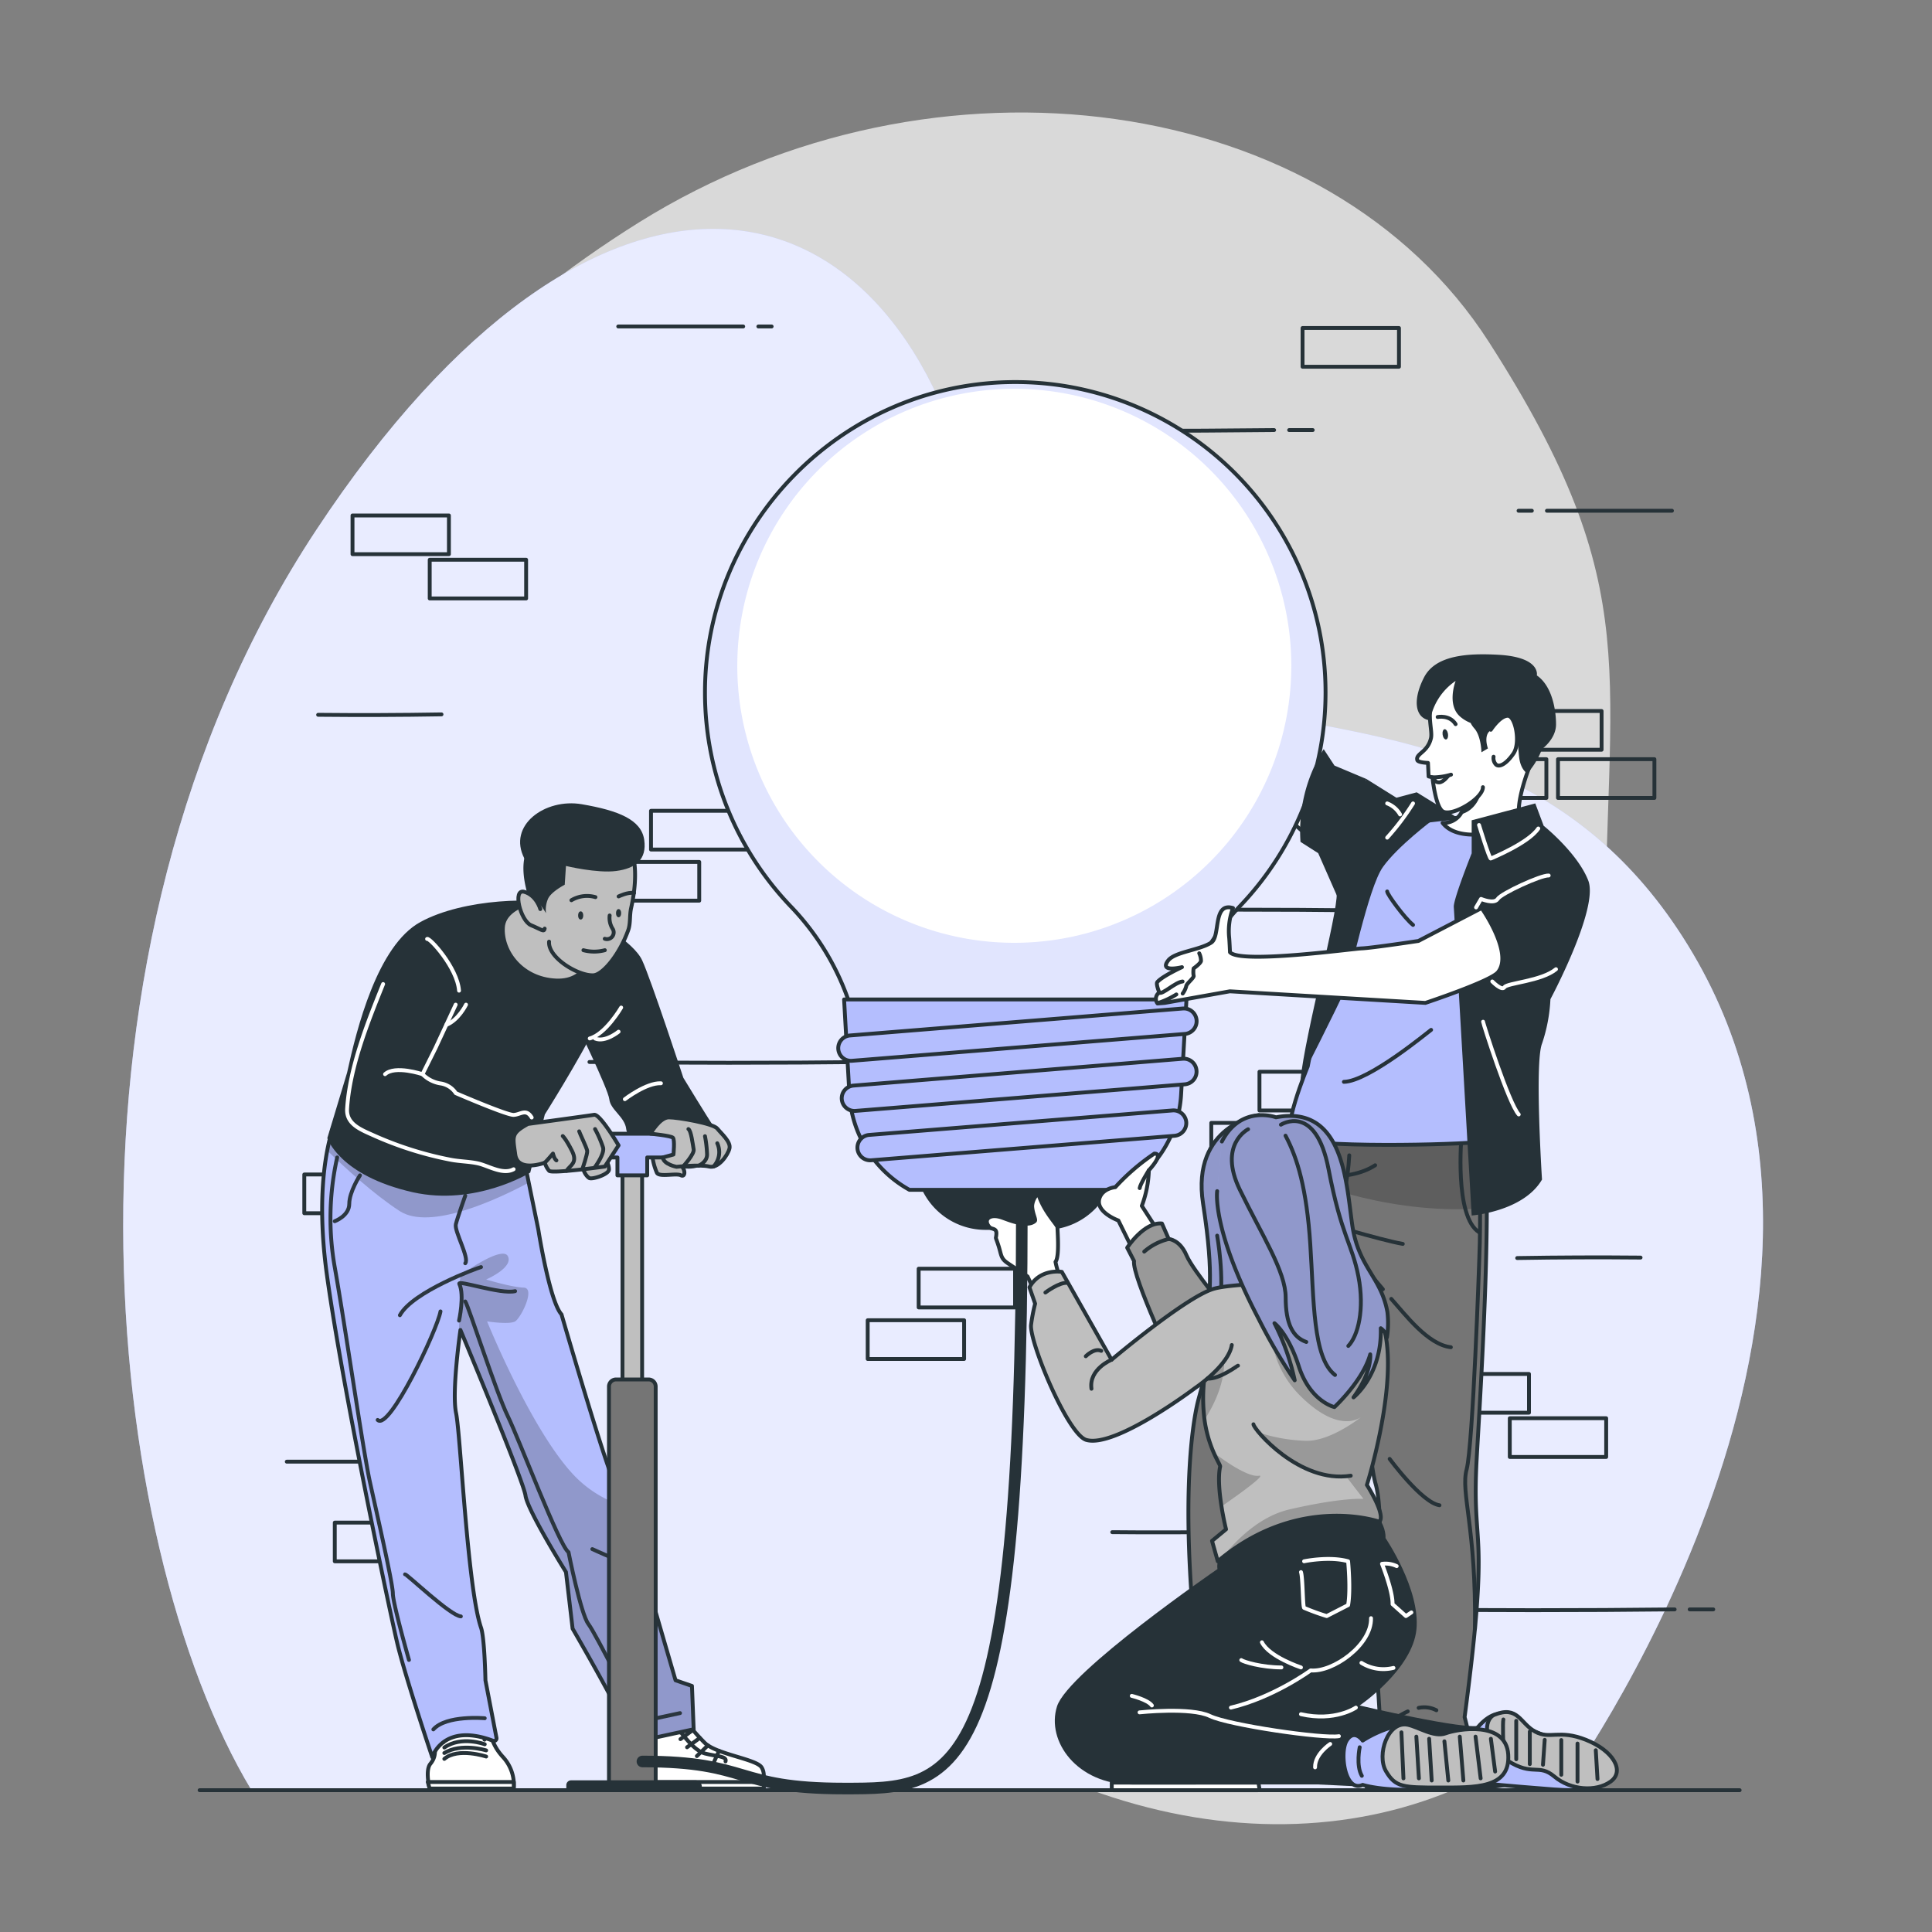 <svg xmlns="http://www.w3.org/2000/svg" xmlns:xlink="http://www.w3.org/1999/xlink" viewBox="0 0 500 500"><rect x="0" y="0" width="500" height="500" fill="#808080" stroke="none"/><defs><clipPath id="freepik--clip-path--inject-49"><path d="M343.05,179.18A80.29,80.29,0,0,0,260.82,98.9c-43.42,1-78.47,37-78.37,80.47a80,80,0,0,0,22.11,55.12,66.73,66.73,0,0,1,16.86,30.63l.53,2.26h81.61l.31-1.33a70.46,70.46,0,0,1,17.45-32A79.91,79.91,0,0,0,343.05,179.18Z" style="fill:#fff;stroke:#263238;stroke-miterlimit:10"></path></clipPath><clipPath id="freepik--clip-path-2--inject-49"><path d="M337.58,289.08,334,296.65a401.28,401.28,0,0,0-23.84,65.54c-.22.83-4.9,17.4-1.15,58.67l-2.14,7.24,2.34,12s-3.52,5.08-3.39,6.75c0,0,8.68,1.62,11.58,3.17,2.25,1.21,9,7.9,9,7.9,1.92-.4,2.08-8.16,2.08-8.16s4-68.88,5.17-71.86,8.2-15.76,19.19-45.05c0,0,.25,40.91,3.19,51.26,2.61,9.21-.48,35-.48,35l1.76,28.68s-6.18,6.42-1.17,8.15c0,0,3.35-6.45,12.9-7.91,4.85-.75,10.9,7.87,10.9,7.87,2.12-.68-.9-11.51-.9-11.51,6.76-51.05,1.77-41.81,3.12-66.77.87-16,5.41-84.54.08-90.1Z" style="fill:#757575;stroke:#263238;stroke-linecap:round;stroke-linejoin:round"></path></clipPath><clipPath id="freepik--clip-path-3--inject-49"><path d="M291.71,322.9s4.35-6.7,9-6.26l1.75,4s2.87.15,4.6,4.23,11.32,15.42,11.32,15.42l-13.89,14.41s-11.6-24.38-11-28.34Z" style="fill:#bfbfbf;stroke:#263238;stroke-linecap:round;stroke-linejoin:round"></path></clipPath><clipPath id="freepik--clip-path-4--inject-49"><path d="M325.79,288.59s-17.57,2.59-14.44,22.88,1.17,23.14,1.35,31.5,5.68,11.74,5.68,11.74l4.29-14.49s-2.14,2.75-1.43-7.93.89-24.38.89-24.38" style="fill:#B4BEFE;stroke:#263238;stroke-linecap:round;stroke-linejoin:round"></path></clipPath><clipPath id="freepik--clip-path-5--inject-49"><path d="M353.75,384.31s5,7.75,3.22,9.51c0,0-20.1-7.17-40.68,9.31-.38.3-.75.61-1.13.93l-1.49-5.28,3.63-3s-.66-2.62-1.18-5.92-.95-7.56-.35-10.32c.06-.29-.74-1.49-1.68-3.64h0a32.21,32.21,0,0,1-2.36-8.46,44.17,44.17,0,0,1,1.07-16.71,66.81,66.81,0,0,1,3-9.32c2.92-7.32,17.69-10.76,34.88-6.29a9.13,9.13,0,0,1,5.14,3.49C364.49,350.27,353.75,384.31,353.75,384.31Z" style="fill:#bfbfbf;stroke:#263238;stroke-linecap:round;stroke-linejoin:round"></path></clipPath><clipPath id="freepik--clip-path-6--inject-49"><path d="M316.22,295.42c4.95-9.61,14-6.26,14-6.26,17.62-3.35,18.16,17.17,19.76,28s7.43,13.31,9.08,22.39a24.12,24.12,0,0,1-.12,6.57,4,4,0,0,0-1.6-2.38c.34,11.74-6.61,17.56-7.05,17.9,4.92-6.76,4.32-11.14,4.32-11.14-1.9,6.88-9.26,13.65-9.26,13.65s-6.28-1.42-9.23-10.57c-2.61-8.14-6.08-11-6.29-11.13a59.77,59.77,0,0,1,5.24,14.77,138.74,138.74,0,0,1-9.31-15.85C313.51,318,315,308.27,315,308.27" style="fill:#B4BEFE;stroke:#263238;stroke-linecap:round;stroke-linejoin:round"></path></clipPath><clipPath id="freepik--clip-path-7--inject-49"><path d="M90.16,284.47C87.49,286,80.57,300.75,84.61,330S100.72,416.3,102.75,425s9.12,29.75,9.12,29.75,2.71-9.12,15.74-4.24a.67.67,0,0,0,.88-.76l-2.86-14.89s-.2-10.89-1.14-13.62c-3.53-10.28-5.29-50-6.46-55.55s1.13-21.49,1.13-21.49,16.31,39,16.84,42.86,10.47,19.78,10.47,19.78l1.72,14.65s13.23,22.68,15.56,29.45l15.77-3.41-.44-11.21-4.25-1.46-7.42-25.49a225.21,225.21,0,0,0-8.63-26c-3.51-8.87-13.46-43.2-13.46-43.2-3.09-3.36-6-21.94-6-21.94l-4.78-23.43Z" style="fill:#B4BEFE;stroke:#263238;stroke-linecap:round;stroke-linejoin:round"></path></clipPath></defs><g id="freepik--background-simple--inject-49"><path d="M67.93,167.09s-27.88,72,11.3,144.5S199.11,422.39,263.7,455.14s131.66,16.8,163.53-36.84-11.84-91.93-11.9-168.42,11.45-96.74-30-161.36-143.06-78.93-219.9-31S67.93,167.09,67.93,167.09Z" style="fill:#fff;opacity:0.7"></path><path d="M404.16,463.3s89.4-122.39,34-216.46S272.75,217.33,251.8,129.54s-97.42-102.19-169.94,7.6S26.69,399.59,65.09,463.3Z" style="fill:#B4BEFE"></path><path d="M404.16,463.3s89.4-122.39,34-216.46S272.75,217.33,251.8,129.54s-97.42-102.19-169.94,7.6S26.69,399.59,65.09,463.3Z" style="fill:#fff;opacity:0.7"></path></g><g id="freepik--Floor--inject-49"><line x1="51.66" y1="463.3" x2="450.22" y2="463.3" style="fill:none;stroke:#263238;stroke-linecap:round;stroke-linejoin:round"></line></g><g id="freepik--Bricks--inject-49"><rect x="91.23" y="133.39" width="24.95" height="10.02" transform="translate(207.41 276.81) rotate(180)" style="fill:none;stroke:#263238;stroke-linecap:round;stroke-linejoin:round"></rect><rect x="111.21" y="144.86" width="24.95" height="10.02" transform="translate(247.37 299.74) rotate(180)" style="fill:none;stroke:#263238;stroke-linecap:round;stroke-linejoin:round"></rect><rect x="168.49" y="209.83" width="24.95" height="10.02" transform="translate(361.92 429.69) rotate(180)" style="fill:none;stroke:#263238;stroke-linecap:round;stroke-linejoin:round"></rect><rect x="156.01" y="223.06" width="24.95" height="10.02" transform="translate(336.97 456.15) rotate(180)" style="fill:none;stroke:#263238;stroke-linecap:round;stroke-linejoin:round"></rect><rect x="78.76" y="303.96" width="24.95" height="10.02" transform="translate(182.46 617.94) rotate(180)" style="fill:none;stroke:#263238;stroke-linecap:round;stroke-linejoin:round"></rect><rect x="92.43" y="316.43" width="24.95" height="10.02" transform="translate(209.8 642.88) rotate(180)" style="fill:none;stroke:#263238;stroke-linecap:round;stroke-linejoin:round"></rect><rect x="237.75" y="328.34" width="24.95" height="10.02" transform="translate(500.45 666.7) rotate(180)" style="fill:none;stroke:#263238;stroke-linecap:round;stroke-linejoin:round"></rect><rect x="224.57" y="341.68" width="24.95" height="10.02" transform="translate(474.08 693.38) rotate(180)" style="fill:none;stroke:#263238;stroke-linecap:round;stroke-linejoin:round"></rect><rect x="86.64" y="394.04" width="24.95" height="10.02" transform="translate(198.23 798.11) rotate(180)" style="fill:none;stroke:#263238;stroke-linecap:round;stroke-linejoin:round"></rect><rect x="106.71" y="303.96" width="24.95" height="10.02" transform="translate(238.37 617.94) rotate(180)" style="fill:none;stroke:#263238;stroke-linecap:round;stroke-linejoin:round"></rect><path d="M225.31,274.84c-24.26.27-49.26.27-72.76,0" style="fill:none;stroke:#263238;stroke-linecap:round;stroke-linejoin:round"></path><path d="M235.3,274.84h-6.1" style="fill:none;stroke:#263238;stroke-linecap:round;stroke-linejoin:round"></path><path d="M433.4,416.51c-24.26.27-49.26.27-72.76,0" style="fill:none;stroke:#263238;stroke-linecap:round;stroke-linejoin:round"></path><path d="M443.39,416.51h-6.1" style="fill:none;stroke:#263238;stroke-linecap:round;stroke-linejoin:round"></path><path d="M329.74,111.3c-24.26.27-49.26.27-72.76,0" style="fill:none;stroke:#263238;stroke-linecap:round;stroke-linejoin:round"></path><path d="M339.73,111.3h-6.1" style="fill:none;stroke:#263238;stroke-linecap:round;stroke-linejoin:round"></path><path d="M114.26,184.88q-16,.27-31.93.11" style="fill:none;stroke:#263238;stroke-linecap:round;stroke-linejoin:round"></path><path d="M319.77,396.41q-16,.27-31.92.11" style="fill:none;stroke:#263238;stroke-linecap:round;stroke-linejoin:round"></path><path d="M110.47,378.28h3.44" style="fill:none;stroke:#263238;stroke-linecap:round;stroke-linejoin:round"></path><path d="M74.22,378.28h32.34" style="fill:none;stroke:#263238;stroke-linecap:round;stroke-linejoin:round"></path><path d="M196.26,84.49h3.44" style="fill:none;stroke:#263238;stroke-linecap:round;stroke-linejoin:round"></path><path d="M160,84.49h32.34" style="fill:none;stroke:#263238;stroke-linecap:round;stroke-linejoin:round"></path><rect x="390.73" y="367.04" width="24.95" height="10.02" style="fill:none;stroke:#263238;stroke-linecap:round;stroke-linejoin:round"></rect><rect x="370.75" y="355.58" width="24.95" height="10.02" style="fill:none;stroke:#263238;stroke-linecap:round;stroke-linejoin:round"></rect><rect x="313.48" y="290.6" width="24.95" height="10.02" style="fill:none;stroke:#263238;stroke-linecap:round;stroke-linejoin:round"></rect><rect x="325.95" y="277.37" width="24.95" height="10.02" style="fill:none;stroke:#263238;stroke-linecap:round;stroke-linejoin:round"></rect><rect x="403.21" y="196.48" width="24.95" height="10.02" style="fill:none;stroke:#263238;stroke-linecap:round;stroke-linejoin:round"></rect><rect x="389.54" y="184.01" width="24.95" height="10.02" style="fill:none;stroke:#263238;stroke-linecap:round;stroke-linejoin:round"></rect><rect x="244.22" y="172.1" width="24.95" height="10.02" style="fill:none;stroke:#263238;stroke-linecap:round;stroke-linejoin:round"></rect><rect x="257.4" y="158.76" width="24.95" height="10.02" style="fill:none;stroke:#263238;stroke-linecap:round;stroke-linejoin:round"></rect><rect x="337.1" y="84.89" width="24.95" height="10.02" style="fill:none;stroke:#263238;stroke-linecap:round;stroke-linejoin:round"></rect><rect x="375.25" y="196.48" width="24.95" height="10.02" style="fill:none;stroke:#263238;stroke-linecap:round;stroke-linejoin:round"></rect><path d="M281.61,235.62c24.25-.27,49.25-.27,72.76,0" style="fill:none;stroke:#263238;stroke-linecap:round;stroke-linejoin:round"></path><path d="M271.62,235.62h6.09" style="fill:none;stroke:#263238;stroke-linecap:round;stroke-linejoin:round"></path><path d="M392.65,325.58q16-.27,31.93-.12" style="fill:none;stroke:#263238;stroke-linecap:round;stroke-linejoin:round"></path><path d="M396.44,132.18H393" style="fill:none;stroke:#263238;stroke-linecap:round;stroke-linejoin:round"></path><path d="M432.7,132.18H400.35" style="fill:none;stroke:#263238;stroke-linecap:round;stroke-linejoin:round"></path></g><g id="freepik--character-3--inject-49"><path d="M353.72,206,337,193.3S316.76,155,315.61,153.6l-6.06,7.83s11.42,33.35,13.11,38,8.64,9.9,12,13.47,16.69,12.95,16.69,12.95Z" style="fill:#fff;stroke:#263238;stroke-linecap:round;stroke-linejoin:round"></path><path d="M270.46,318.29H255.05a18.17,18.17,0,0,1-18.14-17.14l-.84-14.8h53.36l-.84,14.8A18.16,18.16,0,0,1,270.46,318.29Z" style="fill:#263238"></path><path d="M343.05,179.18A80.29,80.29,0,0,0,260.82,98.9c-43.42,1-78.47,37-78.37,80.47a80,80,0,0,0,22.11,55.12,66.73,66.73,0,0,1,16.86,30.63l.53,2.26h81.61l.31-1.33a70.46,70.46,0,0,1,17.45-32A79.91,79.91,0,0,0,343.05,179.18Z" style="fill:#fff"></path><g style="clip-path:url(#freepik--clip-path--inject-49)"><path d="M260.82,98.9c-43.42,1-78.47,37-78.37,80.47a80,80,0,0,0,22.11,55.12,66.73,66.73,0,0,1,16.86,30.63l.53,2.26h81.61l.31-1.33a70.39,70.39,0,0,1,17.46-32A80.29,80.29,0,0,0,260.82,98.9ZM262.49,244a71.69,71.69,0,1,1,71.7-71.69A71.69,71.69,0,0,1,262.49,244Z" style="fill:#B4BEFE;opacity:0.4"></path></g><path d="M343.05,179.18A80.29,80.29,0,0,0,260.82,98.9c-43.42,1-78.47,37-78.37,80.47a80,80,0,0,0,22.11,55.12,66.73,66.73,0,0,1,16.86,30.63l.53,2.26h81.61l.31-1.33a70.46,70.46,0,0,1,17.45-32A79.91,79.91,0,0,0,343.05,179.18Z" style="fill:none;stroke:#263238;stroke-miterlimit:10"></path><path d="M235.35,307.92h54.81a30.15,30.15,0,0,0,15.51-24.69l1.39-24.57H218.45l1.38,24.57A30.18,30.18,0,0,0,235.35,307.92Z" style="fill:#B4BEFE;stroke:#263238;stroke-linecap:round;stroke-linejoin:round"></path><path d="M306.65,267.58l-86.15,6.95a3.29,3.29,0,0,1-3.55-3h0a3.3,3.3,0,0,1,3-3.55L306.12,261a3.29,3.29,0,0,1,3.55,3h0A3.3,3.3,0,0,1,306.65,267.58Z" style="fill:#B4BEFE;stroke:#263238;stroke-linecap:round;stroke-linejoin:round"></path><path d="M306.63,280.62,221.4,287.5a3.31,3.31,0,0,1-3.55-3h0a3.3,3.3,0,0,1,3-3.55L306.1,274a3.3,3.3,0,0,1,3.55,3h0A3.29,3.29,0,0,1,306.63,280.62Z" style="fill:#B4BEFE;stroke:#263238;stroke-linecap:round;stroke-linejoin:round"></path><path d="M304,293.94l-78.54,6.34a3.31,3.31,0,0,1-3.55-3h0a3.3,3.3,0,0,1,3-3.56l78.54-6.34a3.31,3.31,0,0,1,3.55,3h0A3.31,3.31,0,0,1,304,293.94Z" style="fill:#B4BEFE;stroke:#263238;stroke-linecap:round;stroke-linejoin:round"></path><path d="M325.19,447s1.82,11.12,0,16.31H288.41s-1.55-3.89,0-6.35,13.21-3.85,16.84-7.17a62.79,62.79,0,0,0,7.51-9Z" style="fill:#263238;stroke:#263238;stroke-miterlimit:10"></path><polygon points="287.72 461.34 325.68 461.34 326 463.3 287.72 463.3 287.72 461.34" style="fill:#fff;stroke:#263238;stroke-linecap:round;stroke-linejoin:round"></polygon><path d="M316.35,445.64s-3.46.83-3.85,1-3.75,5.31-7.12,6.22-6.74.73-6.22,2.37" style="fill:none;stroke:#fff;stroke-linecap:round;stroke-linejoin:round"></path><line x1="308.69" y1="445.64" x2="312.63" y2="448.54" style="fill:none;stroke:#fff;stroke-linecap:round;stroke-linejoin:round"></line><line x1="306.86" y1="448.18" x2="310.66" y2="450.97" style="fill:none;stroke:#fff;stroke-linecap:round;stroke-linejoin:round"></line><line x1="304.43" y1="450.41" x2="307.73" y2="453.6" style="fill:none;stroke:#fff;stroke-linecap:round;stroke-linejoin:round"></line><line x1="301.1" y1="452.04" x2="302.53" y2="455.19" style="fill:none;stroke:#fff;stroke-linecap:round;stroke-linejoin:round"></line><path d="M325.79,452a31,31,0,0,0-12.64,1.57c-6.61,2.32-8.89,4.34-8.72,4.95s.95,2.41.95,2.41h3.31s-1.2-2.11-1-2.41,11.53-4.71,18.06-3.93Z" style="fill:#fff"></path><path d="M378.92,463.3s1.42-5.41-.24-7.42c-3-3.6.36-6.62-2.63-7.87l-1.25,1.45c-.24-1.47.46-5.95-5.08-6.54-6.7-.7-6.83,4.17-7.19,5.78l.11-2.25c-2.86,0-1.38,2.85-5.71,7.52a12.3,12.3,0,0,0-3.12,9.33Z" style="fill:#263238;stroke:#263238;stroke-miterlimit:10"></path><polygon points="353.78 461.34 379.48 461.34 378.92 463.3 353.81 463.3 353.78 461.34" style="fill:#fff;stroke:#263238;stroke-linecap:round;stroke-linejoin:round"></polygon><path d="M362,453.74s8.44-2.79,12.51.7" style="fill:none;stroke:#fff;stroke-linecap:round;stroke-linejoin:round"></path><path d="M362,451.9s7.42-2.35,12.51.79" style="fill:none;stroke:#fff;stroke-linecap:round;stroke-linejoin:round"></path><path d="M362.47,450.08s7-2.63,12.07,1" style="fill:none;stroke:#fff;stroke-linecap:round;stroke-linejoin:round"></path><path d="M356.93,454l.84.82a.69.69,0,0,1,.09.87,10.32,10.32,0,0,0-1.72,5.68h-1.23a17.94,17.94,0,0,1,1.78-5.66l-.63-.64Z" style="fill:#fff"></path><path d="M331.81,394.71s-5.46,9.28-14.69,7.3" style="fill:none;stroke:#263238;stroke-linecap:round;stroke-linejoin:round"></path><path d="M337.58,289.08,334,296.65a401.28,401.28,0,0,0-23.84,65.54c-.22.83-4.9,17.4-1.15,58.67l-2.14,7.24,2.34,12s-3.52,5.08-3.39,6.75c0,0,8.68,1.62,11.58,3.17,2.25,1.21,9,7.9,9,7.9,1.92-.4,2.08-8.16,2.08-8.16s4-68.88,5.17-71.86,8.2-15.76,19.19-45.05c0,0,.25,40.91,3.19,51.26,2.61,9.21-.48,35-.48,35l1.76,28.68s-6.18,6.42-1.17,8.15c0,0,3.35-6.45,12.9-7.91,4.85-.75,10.9,7.87,10.9,7.87,2.12-.68-.9-11.51-.9-11.51,6.76-51.05,1.77-41.81,3.12-66.77.87-16,5.41-84.54.08-90.1Z" style="fill:#757575"></path><g style="clip-path:url(#freepik--clip-path-2--inject-49)"><path d="M384.82,312.67c-23.9,1.88-44.6-5.94-53.57-10,1.7-3.83,2.75-6,2.75-6l3.58-7.57,44.68-1.62C384.19,289.47,384.82,299.68,384.82,312.67Z" style="opacity:0.2"></path><path d="M352.67,333.33c-10.88,28.92-17.86,41.58-19,44.53-.66,1.71-2.26,25.1-3.5,44.74-1.44-17.86-2.91-36.71-3-40.41-.27-7.36,5.05-17.46,5.85-20.07s-1-5.43-1-5.43l9.57-12.06c-.32-4.1,4.74-22,4.74-22C349.3,325.52,352,331.58,352.67,333.33Z" style="opacity:0.2"></path></g><path d="M337.58,289.08,334,296.65a401.28,401.28,0,0,0-23.84,65.54c-.22.83-4.9,17.4-1.15,58.67l-2.14,7.24,2.34,12s-3.52,5.08-3.39,6.75c0,0,8.68,1.62,11.58,3.17,2.25,1.21,9,7.9,9,7.9,1.92-.4,2.08-8.16,2.08-8.16s4-68.88,5.17-71.86,8.2-15.76,19.19-45.05c0,0,.25,40.91,3.19,51.26,2.61,9.21-.48,35-.48,35l1.76,28.68s-6.18,6.42-1.17,8.15c0,0,3.35-6.45,12.9-7.91,4.85-.75,10.9,7.87,10.9,7.87,2.12-.68-.9-11.51-.9-11.51,6.76-51.05,1.77-41.81,3.12-66.77.87-16,5.41-84.54.08-90.1Z" style="fill:none;stroke:#263238;stroke-linecap:round;stroke-linejoin:round"></path><path d="M352.86,332.81s-5.46-10.54-10.12-13.48" style="fill:none;stroke:#263238;stroke-linecap:round;stroke-linejoin:round"></path><path d="M340.7,315.92s16.59,5,22.34,6" style="fill:none;stroke:#263238;stroke-linecap:round;stroke-linejoin:round"></path><path d="M349.19,299c-.72,13.82-5.59,16.17-.88,19.18,0,0-.13,6.46,2.21,10.56" style="fill:none;stroke:#263238;stroke-linecap:round;stroke-linejoin:round"></path><path d="M378.26,293.71s-2,21.23,4.57,25.22" style="fill:none;stroke:#263238;stroke-linecap:round;stroke-linejoin:round"></path><path d="M382.83,300.55s.49,14.13,0,25.52c0,0-1.63,48.13-3.26,54.18s2.51,15.16,2.15,41.3" style="fill:none;stroke:#263238;stroke-linecap:round;stroke-linejoin:round"></path><path d="M367.15,442a6.85,6.85,0,0,1,4.58.61" style="fill:none;stroke:#263238;stroke-linecap:round;stroke-linejoin:round"></path><path d="M357.33,447.73a25.27,25.27,0,0,1,7-4.82" style="fill:none;stroke:#263238;stroke-linecap:round;stroke-linejoin:round"></path><path d="M360.06,336.15c3.67,4.1,9.47,11.85,15.42,12.51" style="fill:none;stroke:#263238;stroke-linecap:round;stroke-linejoin:round"></path><path d="M354.42,329.45c1.12,1.43,2.29,2.82,3.47,4.2" style="fill:none;stroke:#263238;stroke-linecap:round;stroke-linejoin:round"></path><path d="M359.64,377.56s8.33,11.34,12.9,12" style="fill:none;stroke:#263238;stroke-linecap:round;stroke-linejoin:round"></path><path d="M349.84,330.76s-14.83,41.32-20,45.4c0,0-.59,30.38-.75,41s-2.61,24.72-2.61,24.72" style="fill:none;stroke:#263238;stroke-linecap:round;stroke-linejoin:round"></path><path d="M310.65,441.57s5.71,2,8.49,3.23a7.66,7.66,0,0,1,3.76,4" style="fill:none;stroke:#263238;stroke-linecap:round;stroke-linejoin:round"></path><path d="M325.1,361.26c8-5,18.47-11.24,22.7-20.05" style="fill:none;stroke:#263238;stroke-linecap:round;stroke-linejoin:round"></path><path d="M318.16,365.38c1.51-.83,3-1.7,4.46-2.59" style="fill:none;stroke:#263238;stroke-linecap:round;stroke-linejoin:round"></path><path d="M343.26,304.57c4.28-.06,9-.63,12.63-3" style="fill:none;stroke:#263238;stroke-linecap:round;stroke-linejoin:round"></path><path d="M336.45,304.17c1.23.17,2.46.28,3.7.34" style="fill:none;stroke:#263238;stroke-linecap:round;stroke-linejoin:round"></path><path d="M358.63,214.59s25.18-7.15,39.66.6c3.6,1.92,11.83,8.17,11.54,15.66s-24.12,42.36-23.83,47,0,16.64-1.76,17.46-40,1.93-49.44-.5c-3.77-1,3.64-18.81,3.64-18.81S345.66,237.35,358.63,214.59Z" style="fill:#B4BEFE;stroke:#263238;stroke-linecap:round;stroke-linejoin:round"></path><path d="M394.48,213.26s-15.92,6.37-21.14-.29a5.26,5.26,0,0,0,4.58-2.19,8,8,0,0,0,1.29-4.25c.08-1.18-2.26-16.32-1.29-17.68,14.67-20.5,17.91,9.6,17.91,9.6S390.64,211.37,394.48,213.26Z" style="fill:#fff;stroke:#263238;stroke-linecap:round;stroke-linejoin:round"></path><path d="M383.33,205.05s-1,4.73-5.41,5.73a8,8,0,0,0,1.29-4.25A24.18,24.18,0,0,0,383.33,205.05Z" style="fill:#263238"></path><path d="M397.33,207.92l-16.46,4.37v8.55s-4.78,11.95-4.63,13.89,4.63,79.84,4.63,79.84,13.37-1,18.2-9.3c0,0-1.94-30.2,0-35.17a42,42,0,0,0,2.18-11.51s12.59-23.53,9.79-30.71-11.54-14.17-11.54-14.17Z" style="fill:#263238"></path><path d="M382.77,213.51s2.71,8.86,3.05,8.68,9.75-4,12.29-7.78" style="fill:none;stroke:#fff;stroke-linecap:round;stroke-linejoin:round"></path><path d="M377.13,211.67c-.24-.34-10.48-6.62-10.48-6.62l-5.27,1.4-7.78-4.86s-7.88,24-7.65,29.55-8.17,36.28-9.4,48.41c0,0,10-19.72,11.43-23.16s6.07-26.6,9.91-32,12.82-12.11,12.82-12.11Z" style="fill:#263238"></path><path d="M396.4,196.41a14.44,14.44,0,0,0,.88-6.29c-1.08-15.17-4.66-18.7-10.57-17.71-22.07,3.68-15.53,14.88-16.37,18.6s-4,4-3.55,5.69c.17.67,2.77.74,2.77.74l.16,3.5,1,.24s.8,8,2.83,8.89c2.57,1.17,10.25-3.47,10.23-6.35" style="fill:#fff;stroke:#263238;stroke-linecap:round;stroke-linejoin:round"></path><path d="M372.06,185.56s3.1-.63,4.65,1.85" style="fill:none;stroke:#263238;stroke-linecap:round;stroke-linejoin:round"></path><path d="M373.35,190.15c.11.74.52,1.28.9,1.22s.6-.7.49-1.43-.52-1.28-.9-1.22S373.24,189.42,373.35,190.15Z" style="fill:#263238"></path><path d="M370.71,201.18a16.65,16.65,0,0,0,4.81-.7" style="fill:none;stroke:#263238;stroke-linecap:round;stroke-linejoin:round"></path><path d="M374.85,200.7s-1.28,1.78-2.43,1.78-1.22-.89-1.22-.89" style="fill:none;stroke:#263238;stroke-linecap:round;stroke-linejoin:round"></path><path d="M397.73,174.8s1.1-4.71-9.88-5.34c-8.57-.49-16.4.26-19.29,5.81s-2.59,10.54,1.54,11.18a15.57,15.57,0,0,1,6.61-10.22s-2.4,6.2,1.21,9.26a9.15,9.15,0,0,0,2.67,1.6,6.46,6.46,0,0,0,1,1.46c1.74,2,1.81,6.14,1.81,6.14l1.68-1s-2.44-6.46,4.65-4.94c3.64.78,3,5.18,3.53,7.92s2,3.49,2,3.49a20.38,20.38,0,0,0,3.82-6.32h0s3.62-2.58,3.62-6.37S401.68,177.52,397.73,174.8Z" style="fill:#263238"></path><path d="M385.82,188.86s2.3-3.54,4.34-3.62,3.41,7,1.54,9.75-3.71,3.67-4.56,2.85a2.38,2.38,0,0,1-.6-2" style="fill:#fff;stroke:#263238;stroke-linecap:round;stroke-linejoin:round"></path><path d="M359,216.78a62.79,62.79,0,0,0,6.69-8.86" style="fill:none;stroke:#fff;stroke-linecap:round;stroke-linejoin:round"></path><path d="M359,207.92a6.53,6.53,0,0,1,3.34,2.86" style="fill:none;stroke:#fff;stroke-linecap:round;stroke-linejoin:round"></path><path d="M353.6,201.59l-8.24-3.46-2.79-4.25a39.78,39.78,0,0,0-6,24l4.58,2.92L347.4,235Z" style="fill:#263238"></path><path d="M383.46,235s8.28,11.68,4.21,16.62c-1.91,2.33-18.78,7.93-18.78,7.93l-50.6-3-16.84,3-1.88.15a1.93,1.93,0,0,1,.46-2.83s-.91-2.2-.53-2.69c1.15-1.47,6.39-3.88,6.39-3.88s-6.05,1.51-3.56-1.74c1.7-2.21,8.16-2.67,11.14-4.62,2.45-1.61.31-10.54,5.63-8.94a17,17,0,0,0-1,7.59c.08.65.22,3.85.22,3.85,2.7,3.09,31.65-.91,34.14-1s14.62-1.92,14.62-1.92Z" style="fill:#fff;stroke:#263238;stroke-linecap:round;stroke-linejoin:round"></path><path d="M310.36,246.71a4.78,4.78,0,0,1,.46,2c-.13.66-1.91,1.91-1.91,1.91a5.92,5.92,0,0,0,0,1.91c.2.46-1.91,2.1-1.91,2.69a5.6,5.6,0,0,1-.92,1.91" style="fill:none;stroke:#263238;stroke-linecap:round;stroke-linejoin:round"></path><path d="M300,256.9c.79.6,4.16-2.73,6.05-2.89" style="fill:none;stroke:#263238;stroke-linecap:round;stroke-linejoin:round"></path><path d="M304.44,257.36a21.47,21.47,0,0,1-4.41,2.11" style="fill:none;stroke:#263238;stroke-linecap:round;stroke-linejoin:round"></path><path d="M382,234.84l1.29-2.2s3.4,1.45,4.32,0,11.21-6.19,13.19-6.06" style="fill:none;stroke:#fff;stroke-linecap:round;stroke-linejoin:round"></path><path d="M386.2,254s2.5,2.57,3.16,1.48,9.6-1.56,13.33-4.65" style="fill:none;stroke:#fff;stroke-linecap:round;stroke-linejoin:round"></path><path d="M383.82,264.42c0,.4,6.6,21.1,9.23,24" style="fill:none;stroke:#fff;stroke-linecap:round;stroke-linejoin:round"></path><path d="M370.37,266.53c-.79.53-16.13,13.32-22.57,13.45" style="fill:none;stroke:#263238;stroke-linecap:round;stroke-linejoin:round"></path><path d="M359,230.71c0,.75,4.54,6.95,6.69,8.66" style="fill:none;stroke:#263238;stroke-linecap:round;stroke-linejoin:round"></path></g><g id="freepik--character-2--inject-49"><path d="M298.74,298.55c2.67,0-1.42,4.32-1.42,4.32a28.36,28.36,0,0,1-1.82,9.21l8.28,12.8-7.12,5.66-7.23-14.68s-6.31-2.26-4.79-6c.94-2.36,4-2.62,4-2.62A56.08,56.08,0,0,1,298.74,298.55Z" style="fill:#fff;stroke:#263238;stroke-linecap:round;stroke-linejoin:round"></path><path d="M291.71,322.9s4.35-6.7,9-6.26l1.75,4s2.87.15,4.6,4.23,11.32,15.42,11.32,15.42l-13.89,14.41s-11.6-24.38-11-28.34Z" style="fill:#bfbfbf"></path><g style="clip-path:url(#freepik--clip-path-3--inject-49)"><path d="M291.71,322.9s4.35-6.7,9-6.26l1.75,4s2.87.15,4.6,4.23,11.32,15.42,11.32,15.42l-13.89,14.41s-11.6-24.38-11-28.34Z" style="opacity:0.2"></path></g><path d="M291.71,322.9s4.35-6.7,9-6.26l1.75,4s2.87.15,4.6,4.23,11.32,15.42,11.32,15.42l-13.89,14.41s-11.6-24.38-11-28.34Z" style="fill:none;stroke:#263238;stroke-linecap:round;stroke-linejoin:round"></path><path d="M325.79,288.59s-17.57,2.59-14.44,22.88,1.17,23.14,1.35,31.5,5.68,11.74,5.68,11.74l4.29-14.49s-2.14,2.75-1.43-7.93.89-24.38.89-24.38" style="fill:#B4BEFE"></path><g style="clip-path:url(#freepik--clip-path-4--inject-49)"><path d="M325.79,288.59s-17.57,2.59-14.44,22.88,1.17,23.14,1.35,31.5,5.68,11.74,5.68,11.74l4.29-14.49s-2.14,2.75-1.43-7.93.89-24.38.89-24.38" style="opacity:0.2"></path></g><path d="M325.79,288.59s-17.57,2.59-14.44,22.88,1.17,23.14,1.35,31.5,5.68,11.74,5.68,11.74l4.29-14.49s-2.14,2.75-1.43-7.93.89-24.38.89-24.38" style="fill:none;stroke:#263238;stroke-linecap:round;stroke-linejoin:round"></path><path d="M315,319.78s2,11,.54,18.62" style="fill:none;stroke:#263238;stroke-linecap:round;stroke-linejoin:round"></path><path d="M276.25,334.4a23.41,23.41,0,0,1-3.09-7.83c1.11-1.45.48-8.19.52-8.87s-3.59-4.08-5-8.83a4.87,4.87,0,0,0-1.56,3.27c.09,2,1.06,3.51.7,3.85-1.91,1.8-6.92-.32-8.44-.86-3.36-1.18-5,.57-3.3,2.44.6.66,1.89.18,1.78,1.8s-.37.22.49,2.83.55,3.44,2.51,4.75l5.07,3.4L270,339Z" style="fill:#fff;stroke:#263238;stroke-linecap:round;stroke-linejoin:round"></path><path d="M317.57,399.15s7-10.35,24.43-10.93,16.57,9.83,16.57,9.83,9.06,13.29,8,23.68-14.68,19.65-14.68,19.65,27.82,6.51,31,5.16,9.64,12.47,7.15,15.57-81.15-2.2-81.15-2.2-7.83-9.21-8.18-15.65,17.33-31.14,16.85-32.32S317.57,399.15,317.57,399.15Z" style="fill:#263238"></path><path d="M347.05,410.89s2.33,19.28-7.58,22.63l-32.65,13.13s45.43,3.93,52.35,2.53,16.63,12.64,16.63,12.64H292.9c-14.13,0-22.2-11.19-19.35-20.2s41.53-35.55,41.53-35.55-2-9.73,19.21-16.89C353.43,382.72,347.05,410.89,347.05,410.89Z" style="fill:#263238"></path><path d="M353.75,384.31s5,7.75,3.22,9.51c0,0-20.1-7.17-40.68,9.31-.38.3-.75.61-1.13.93l-1.49-5.28,3.63-3s-.66-2.62-1.18-5.92-.95-7.56-.35-10.32c.06-.29-.74-1.49-1.68-3.64h0a32.21,32.21,0,0,1-2.36-8.46,44.17,44.17,0,0,1,1.07-16.71,66.81,66.81,0,0,1,3-9.32c2.92-7.32,17.69-10.76,34.88-6.29a9.13,9.13,0,0,1,5.14,3.49C364.49,350.27,353.75,384.31,353.75,384.31Z" style="fill:#bfbfbf"></path><g style="clip-path:url(#freepik--clip-path-5--inject-49)"><path d="M311.72,367.46a44.17,44.17,0,0,1,1.07-16.71l3.64-1.16S318.8,356.39,311.72,367.46Z" style="opacity:0.2"></path><path d="M316.12,389.88c-.55-3.42-.95-7.56-.35-10.32.06-.29-.74-1.49-1.68-3.64,0,0,8.39,6.58,11.7,6C327.79,381.56,321.46,386.17,316.12,389.88Z" style="opacity:0.2"></path><path d="M353.75,384.31s5,7.75,3.22,9.51c0,0-20.1-7.17-40.68,9.31,3.94-5,10-10.78,17.44-12.5,13.76-3.17,19.13-2.72,19.13-2.72l-4.46-5.78s-15,0-22.61-11.39A42.82,42.82,0,0,0,338,372.88c5.6.12,12.21-4.57,14.22-6.11-1.71,1.12-7,3.16-15.8-5.62C325.54,350.27,325,330,348.4,335.67a28.78,28.78,0,0,1,7.41,3C364.49,350.27,353.75,384.31,353.75,384.31Z" style="opacity:0.2"></path></g><path d="M353.75,384.31s5,7.75,3.22,9.51c0,0-20.1-7.17-40.68,9.31-.38.3-.75.61-1.13.93l-1.49-5.28,3.63-3s-.66-2.62-1.18-5.92-.95-7.56-.35-10.32c.06-.29-.74-1.49-1.68-3.64h0a32.21,32.21,0,0,1-2.36-8.46,44.17,44.17,0,0,1,1.07-16.71,66.81,66.81,0,0,1,3-9.32c2.92-7.32,17.69-10.76,34.88-6.29a9.13,9.13,0,0,1,5.14,3.49C364.49,350.27,353.75,384.31,353.75,384.31Z" style="fill:none;stroke:#263238;stroke-linecap:round;stroke-linejoin:round"></path><path d="M354.82,418.78c.18,6.94-9.89,14.06-15.62,13.52,0,0-9.57,7-20.64,9.63" style="fill:none;stroke:#fff;stroke-linecap:round;stroke-linejoin:round"></path><path d="M294.91,443.16s13.31-1.42,18.22.95,29.34,5.91,33.38,5.21" style="fill:none;stroke:#fff;stroke-linecap:round;stroke-linejoin:round"></path><path d="M337.5,404.06s6.52-1.37,11.39,0c0,0,.71,7.3,0,11.34l-5.54,2.84a59,59,0,0,1-5.85-2.13c-.36-.36-.32-7.83-.81-9.25" style="fill:none;stroke:#fff;stroke-linecap:round;stroke-linejoin:round"></path><path d="M365.26,417.3l-1.41.94-3.46-3.08c.12-3.32-2.73-10.44-2.73-10.44a6.76,6.76,0,0,1,3.8.59" style="fill:none;stroke:#fff;stroke-linecap:round;stroke-linejoin:round"></path><path d="M352.34,430.35a10.78,10.78,0,0,0,8.29,1.3" style="fill:none;stroke:#fff;stroke-linecap:round;stroke-linejoin:round"></path><path d="M350.9,441.93s-5.41,3.72-14.21,1.7" style="fill:none;stroke:#fff;stroke-linecap:round;stroke-linejoin:round"></path><path d="M336.69,431.53s-8.21-2.7-10.11-6.51" style="fill:none;stroke:#fff;stroke-linecap:round;stroke-linejoin:round"></path><path d="M321.24,429.63c.6.48,5.34,1.9,10.39,1.9" style="fill:none;stroke:#fff;stroke-linecap:round;stroke-linejoin:round"></path><path d="M292.9,438.89s4.14,1,5.21,2.49" style="fill:none;stroke:#fff;stroke-linecap:round;stroke-linejoin:round"></path><path d="M344.26,451.34s-4,2.61-3.92,6.05" style="fill:none;stroke:#fff;stroke-linecap:round;stroke-linejoin:round"></path><path d="M376.07,451.48c.22-5.73,5.51-3.35,5.51-3.35s3.87-5.69,7.62-4.36,4.72,3.3,10.68,5.4,14.06.45,16.26,6.12-.61,8.85-14.06,7.81-17-1.47-17-1.47S375.62,463,376.07,451.48Z" style="fill:#B4BEFE;stroke:#263238;stroke-linecap:round;stroke-linejoin:round"></path><path d="M381.3,450.27a7.47,7.47,0,0,0,2.7,6.45" style="fill:none;stroke:#263238;stroke-linecap:round;stroke-linejoin:round"></path><path d="M386.78,443.77c-2.86,1.14-3.22,7.71,3.4,11.9s7.94.61,12.12,4.12,10.74,4,14.52,1.28.69-8-6.36-10.8-9.31,0-13.19-2.14S392.87,441.34,386.78,443.77Z" style="fill:#bfbfbf;stroke:#263238;stroke-linecap:round;stroke-linejoin:round"></path><path d="M389.07,445c-.22.72,0,7.34,0,7.34" style="fill:none;stroke:#263238;stroke-linecap:round;stroke-linejoin:round"></path><line x1="392.4" y1="445.35" x2="392.4" y2="455.29" style="fill:none;stroke:#263238;stroke-linecap:round;stroke-linejoin:round"></line><line x1="395.91" y1="448.13" x2="395.91" y2="456.55" style="fill:none;stroke:#263238;stroke-linecap:round;stroke-linejoin:round"></line><line x1="399.77" y1="450.27" x2="399.32" y2="456.72" style="fill:none;stroke:#263238;stroke-linecap:round;stroke-linejoin:round"></line><line x1="404.06" y1="450.32" x2="404.06" y2="459.31" style="fill:none;stroke:#263238;stroke-linecap:round;stroke-linejoin:round"></line><line x1="408.26" y1="451.23" x2="408.26" y2="461.07" style="fill:none;stroke:#263238;stroke-linecap:round;stroke-linejoin:round"></line><line x1="412.99" y1="452.96" x2="413.43" y2="460.41" style="fill:none;stroke:#263238;stroke-linecap:round;stroke-linejoin:round"></line><path d="M363.12,446.3a30.54,30.54,0,0,0-10.46,4.16s-2.11-3.11-4.09-.08-.54,13.67,4.09,11.54c0,0,6.61,2.18,19.95.85s.66-8.67.66-8.67Z" style="fill:#B4BEFE;stroke:#263238;stroke-linecap:round;stroke-linejoin:round"></path><path d="M364.34,446.37c-5.19-1.06-8.11,7.79-5.66,12s4.52,4.24,13.76,4.24,18.46.33,17.89-8.53-13.2-6.61-16.21-5.49S367.11,446.94,364.34,446.37Z" style="fill:#bfbfbf;stroke:#263238;stroke-linecap:round;stroke-linejoin:round"></path><line x1="362.69" y1="448.33" x2="363.21" y2="460.24" style="fill:none;stroke:#263238;stroke-linecap:round;stroke-linejoin:round"></line><line x1="366.55" y1="449.44" x2="367.21" y2="460.24" style="fill:none;stroke:#263238;stroke-linecap:round;stroke-linejoin:round"></line><line x1="369.86" y1="449.99" x2="370.52" y2="460.79" style="fill:none;stroke:#263238;stroke-linecap:round;stroke-linejoin:round"></line><line x1="373.81" y1="450.65" x2="374.82" y2="460.79" style="fill:none;stroke:#263238;stroke-linecap:round;stroke-linejoin:round"></line><line x1="377.79" y1="449.44" x2="378.72" y2="460.79" style="fill:none;stroke:#263238;stroke-linecap:round;stroke-linejoin:round"></line><line x1="381.87" y1="449.44" x2="383.19" y2="460.24" style="fill:none;stroke:#263238;stroke-linecap:round;stroke-linejoin:round"></line><line x1="385.84" y1="449.99" x2="386.94" y2="458.47" style="fill:none;stroke:#263238;stroke-linecap:round;stroke-linejoin:round"></line><path d="M351.89,452.19s-1,4.71.55,7.39" style="fill:none;stroke:#263238;stroke-linecap:round;stroke-linejoin:round"></path><path d="M324.58,332.25c-1,.19-7.89.42-10.79,1.39-7.37,2.44-26.11,18.26-26.11,18.26L274.8,329.16s-5.61-1-8.38,4l1.47,4.23a44.32,44.32,0,0,0-1.06,5.56c-.34,4.56,9.51,28.3,14.3,29.7,7.5,2.19,28.13-13.41,28.13-13.41s8.65-5.77,9.53-11.15" style="fill:#bfbfbf;stroke:#263238;stroke-linecap:round;stroke-linejoin:round"></path><path d="M316.22,295.42c4.95-9.61,14-6.26,14-6.26,17.62-3.35,18.16,17.17,19.76,28s7.43,13.31,9.08,22.39a24.12,24.12,0,0,1-.12,6.57,4,4,0,0,0-1.6-2.38c.34,11.74-6.61,17.56-7.05,17.9,4.92-6.76,4.32-11.14,4.32-11.14-1.9,6.88-9.26,13.65-9.26,13.65s-6.28-1.42-9.23-10.57c-2.61-8.14-6.08-11-6.29-11.13a59.77,59.77,0,0,1,5.24,14.77,138.74,138.74,0,0,1-9.31-15.85C313.51,318,315,308.27,315,308.27" style="fill:#B4BEFE"></path><g style="clip-path:url(#freepik--clip-path-6--inject-49)"><path d="M316.22,295.42c4.95-9.61,14-6.26,14-6.26,17.62-3.35,18.16,17.17,19.76,28s7.43,13.31,9.08,22.39a24.12,24.12,0,0,1-.12,6.57,4,4,0,0,0-1.6-2.38c.34,11.74-6.61,17.56-7.05,17.9,4.92-6.76,4.32-11.14,4.32-11.14-1.9,6.88-9.26,13.65-9.26,13.65s-6.28-1.42-9.23-10.57c-2.61-8.14-6.08-11-6.29-11.13a59.77,59.77,0,0,1,5.24,14.77,138.74,138.74,0,0,1-9.31-15.85C313.51,318,315,308.27,315,308.27" style="opacity:0.2"></path></g><path d="M316.22,295.42c4.95-9.61,14-6.26,14-6.26,17.62-3.35,18.16,17.17,19.76,28s7.43,13.31,9.08,22.39a24.12,24.12,0,0,1-.12,6.57,4,4,0,0,0-1.6-2.38c.34,11.74-6.61,17.56-7.05,17.9,4.92-6.76,4.32-11.14,4.32-11.14-1.9,6.88-9.26,13.65-9.26,13.65s-6.28-1.42-9.23-10.57c-2.61-8.14-6.08-11-6.29-11.13a59.77,59.77,0,0,1,5.24,14.77,138.74,138.74,0,0,1-9.31-15.85C313.51,318,315,308.27,315,308.27" style="fill:none;stroke:#263238;stroke-linecap:round;stroke-linejoin:round"></path><path d="M331.5,291.07s9-5.82,12.34,11.56,6.05,19.16,7.71,27.7-.11,15.43-2.61,18" style="fill:none;stroke:#263238;stroke-linecap:round;stroke-linejoin:round"></path><path d="M332.69,293.91c3.09,5.82,5.46,13.65,6.41,28.12s.63,29.41,6.4,33.81" style="fill:none;stroke:#263238;stroke-linecap:round;stroke-linejoin:round"></path><path d="M323,292.25s-7.83,3.92-2.13,15.66,11.86,21.12,11.86,27.88,1.84,10.31,5.34,11.51" style="fill:none;stroke:#263238;stroke-linecap:round;stroke-linejoin:round"></path><path d="M297.32,302.87s-2.24,3.56-2.37,4.61" style="fill:none;stroke:#263238;stroke-linecap:round;stroke-linejoin:round"></path><path d="M287.68,351.9s-5.94,2.4-5.21,7.51" style="fill:none;stroke:#263238;stroke-linecap:round;stroke-linejoin:round"></path><path d="M281,351s2.2-2.25,4-1.4" style="fill:none;stroke:#263238;stroke-linecap:round;stroke-linejoin:round"></path><path d="M270.55,334.5s3.69-2.76,5.7-2.49" style="fill:none;stroke:#263238;stroke-linecap:round;stroke-linejoin:round"></path><path d="M302.46,320.65a15.06,15.06,0,0,0-6.33,3.26" style="fill:none;stroke:#263238;stroke-linecap:round;stroke-linejoin:round"></path><path d="M320.39,353.44c-.19,0-4.77,3.53-7.92,3.35" style="fill:none;stroke:#263238;stroke-linecap:round;stroke-linejoin:round"></path><path d="M324.39,368.6c0,1.26,12,15.44,25.18,13.31" style="fill:none;stroke:#263238;stroke-linecap:round;stroke-linejoin:round"></path></g><g id="freepik--character-1--inject-49"><path d="M153.48,238s10.4,5.57,12.7,10.51,10.67,30.42,10.67,30.42,6.35,10.45,7.83,12.57.84,11-6.49,10.94-15.8-7.05-16.12-10.21-4.09-5-4.38-7.73-9.1-20.75-9.1-20.75Z" style="fill:#263238"></path><path d="M165.21,448.74s-1.57,9.64,0,14.14h31.88s1.35-3.38,0-5.5-11.45-3.34-14.59-6.22a54.33,54.33,0,0,1-6.51-7.81Z" style="fill:#fff;stroke:#263238;stroke-linecap:round;stroke-linejoin:round"></path><polygon points="197.69 461.18 164.8 461.18 164.51 462.88 197.69 462.88 197.69 461.18" style="fill:#fff;stroke:#263238;stroke-linecap:round;stroke-linejoin:round"></polygon><path d="M172.88,447.57s3,.72,3.33.84,3.26,4.6,6.18,5.38,5.83.64,5.38,2.06" style="fill:none;stroke:#263238;stroke-linecap:round;stroke-linejoin:round"></path><line x1="179.52" y1="447.57" x2="176.1" y2="450.09" style="fill:none;stroke:#263238;stroke-linecap:round;stroke-linejoin:round"></line><line x1="181.1" y1="449.78" x2="177.81" y2="452.19" style="fill:none;stroke:#263238;stroke-linecap:round;stroke-linejoin:round"></line><line x1="183.2" y1="451.71" x2="180.35" y2="454.47" style="fill:none;stroke:#263238;stroke-linecap:round;stroke-linejoin:round"></line><line x1="186.09" y1="453.11" x2="184.85" y2="455.85" style="fill:none;stroke:#263238;stroke-linecap:round;stroke-linejoin:round"></line><path d="M111.19,462.88s-1.23-4.69.21-6.43c2.58-3.12-.32-5.74,2.27-6.82l1.09,1.26c.21-1.28-.4-5.17,4.41-5.67,5.8-.61,5.91,3.61,6.22,5l-.09-1.94c2.47,0,1.19,2.47,4.94,6.51a10.66,10.66,0,0,1,2.71,8.09Z" style="fill:#fff;stroke:#263238;stroke-linecap:round;stroke-linejoin:round"></path><path d="M90.16,284.47C87.49,286,80.57,300.75,84.61,330S100.72,416.3,102.75,425s9.12,29.75,9.12,29.75,2.71-9.12,15.74-4.24a.67.67,0,0,0,.88-.76l-2.86-14.89s-.2-10.89-1.14-13.62c-3.53-10.28-5.29-50-6.46-55.55s1.13-21.49,1.13-21.49,16.31,39,16.84,42.86,10.47,19.78,10.47,19.78l1.72,14.65s13.23,22.68,15.56,29.45l15.77-3.41-.44-11.21-4.25-1.46-7.42-25.49a225.21,225.21,0,0,0-8.63-26c-3.51-8.87-13.46-43.2-13.46-43.2-3.09-3.36-6-21.94-6-21.94l-4.78-23.43Z" style="fill:#B4BEFE"></path><g style="clip-path:url(#freepik--clip-path-7--inject-49)"><path d="M136.83,306.07c-8,4.27-25.46,12.48-33.38,7.36-6.65-4.3-14.17-11.21-18.76-15.67,1.54-8.11,4.08-12.48,5.47-13.29l44.38,10.36Z" style="opacity:0.2"></path><path d="M179.52,447.57,163.75,451c-2.33-6.77-15.56-29.45-15.56-29.45l-1.72-14.65S136.53,390.93,136,387.1s-16.84-42.86-16.84-42.86-.39,2.73-.78,6.34c.12-1.87,1-14.44.49-18.31l.4-2.34s10.74-7.76,12.18-4.8-5.63,6-5.63,6,6.53,2,9.7,2.1-.72,7.87-2.21,8.75-7.25,0-7.25,0,12.36,30.53,23.83,41.15a30.08,30.08,0,0,0,11.29,6.57c4.21,11.53,6.23,19.71,6.23,19.71l7.42,25.49,4.25,1.46Z" style="opacity:0.2"></path></g><path d="M90.16,284.47C87.49,286,80.57,300.75,84.61,330S100.72,416.3,102.75,425s9.12,29.75,9.12,29.75,2.71-9.12,15.74-4.24a.67.67,0,0,0,.88-.76l-2.86-14.89s-.2-10.89-1.14-13.62c-3.53-10.28-5.29-50-6.46-55.55s1.13-21.49,1.13-21.49,16.31,39,16.84,42.86,10.47,19.78,10.47,19.78l1.72,14.65s13.23,22.68,15.56,29.45l15.77-3.41-.44-11.21-4.25-1.46-7.42-25.49a225.21,225.21,0,0,0-8.63-26c-3.51-8.87-13.46-43.2-13.46-43.2-3.09-3.36-6-21.94-6-21.94l-4.78-23.43Z" style="fill:none;stroke:#263238;stroke-linecap:round;stroke-linejoin:round"></path><path d="M155,264.12c-5.45,10.8-14,24.3-14,24.3l-3.77,15.05s-14.16,8.74-30.4,5.08c-19-4.3-22.12-14-22.12-14l5.12-16.95c2.47-11.32,7.84-32.93,19-39s30.29-6.63,38-4.16c6.87,2.21,10.67,3.88,12.55,5.92,0,0,2.78,9.54,2.17,12.71S155,264.12,155,264.12Z" style="fill:#263238"></path><polygon points="132.97 461.18 110.7 461.18 111.19 462.88 132.95 462.88 132.97 461.18" style="fill:#fff;stroke:#263238;stroke-linecap:round;stroke-linejoin:round"></polygon><path d="M125.82,454.59s-7.3-2.41-10.83.61" style="fill:none;stroke:#263238;stroke-linecap:round;stroke-linejoin:round"></path><path d="M125.82,453s-6.42-2-10.83.68" style="fill:none;stroke:#263238;stroke-linecap:round;stroke-linejoin:round"></path><path d="M125.45,451.42s-6-2.28-10.46.84" style="fill:none;stroke:#263238;stroke-linecap:round;stroke-linejoin:round"></path><g style="opacity:0.96"><path d="M124.49,327.92c-.87.2-17.68,6.33-21,12.46" style="fill:none;stroke:#263238;stroke-linecap:round;stroke-linejoin:round"></path><path d="M120.41,336.82c.84,1.19,8,23.54,11,29.67s13.35,33.63,15.72,35.21c0,0,3.17,16,5.14,18.59s12.21,23.06,12.21,23.06" style="fill:none;stroke:#263238;stroke-linecap:round;stroke-linejoin:round"></path><line x1="175.99" y1="443.35" x2="163.58" y2="446.01" style="fill:none;stroke:#263238;stroke-linecap:round;stroke-linejoin:round"></line><path d="M125.45,444.68s-9.94-.89-13.3,2.89" style="fill:none;stroke:#263238;stroke-linecap:round;stroke-linejoin:round"></path><path d="M114,339.39c-.83,4.75-13.29,31.06-16.26,28.09" style="fill:none;stroke:#263238;stroke-linecap:round;stroke-linejoin:round"></path><path d="M118.8,341.77s1.46-6.53.07-9.5c-.52-1.13,10.69,2.77,14.44,1.88" style="fill:none;stroke:#263238;stroke-linecap:round;stroke-linejoin:round"></path><path d="M120.41,309.44s-2,5.62-2.44,7.4,3.57,8.71,2.44,10.09" style="fill:none;stroke:#263238;stroke-linecap:round;stroke-linejoin:round"></path><path d="M93.16,304.18s-2.77,4.24-2.77,7.37-3.76,4.5-3.76,4.5" style="fill:none;stroke:#263238;stroke-linecap:round;stroke-linejoin:round"></path><path d="M87.26,299.55a72.38,72.38,0,0,0-.63,28.37c2.77,15.63,7.32,47.47,9.1,55.58s5.94,26.31,5.94,28.88,4.17,17.21,4.17,17.21" style="fill:none;stroke:#263238;stroke-linecap:round;stroke-linejoin:round"></path><path d="M104.83,407.44c.59,0,11.67,10.68,14.44,10.88" style="fill:none;stroke:#263238;stroke-linecap:round;stroke-linejoin:round"></path><path d="M153.29,400.91c.6.2,9.89,4.75,10.29,3.36" style="fill:none;stroke:#263238;stroke-linecap:round;stroke-linejoin:round"></path></g><path d="M141.85,232.56s-11.3,1.13-11.7,7.41,4.88,13.39,13.72,13.79,9.92-8.27,10.23-13S148,232.19,141.85,232.56Z" style="fill:#bfbfbf;stroke:#263238;stroke-linecap:round;stroke-linejoin:round"></path><path d="M138.24,236.38a27.73,27.73,0,0,1-.82-15.91c1.57-6.59,9.42-15.65,21.32-7.41,6.14,4.25,6.51,13.46,4.6,21.9-.45,2-.11,4-.78,5.83-2.35,6.5-6.66,11.5-9,11.61-3.93.19-11.78-4.56-11.46-8.7" style="fill:#bfbfbf;stroke:#263238;stroke-linecap:round;stroke-linejoin:round"></path><path d="M154.1,232.18a7.9,7.9,0,0,0-6.22.8" style="fill:none;stroke:#263238;stroke-linecap:round;stroke-linejoin:round"></path><path d="M160.09,232s2.4-1.2,4-.89" style="fill:none;stroke:#263238;stroke-linecap:round;stroke-linejoin:round"></path><ellipse cx="150.28" cy="236.92" rx="0.66" ry="1.06" style="fill:#263238"></ellipse><ellipse cx="160.09" cy="236.33" rx="0.66" ry="1.06" style="fill:#263238"></ellipse><path d="M146.47,224.11l-.32,4.86s-3.44,1.77-4.3,3.59a7.19,7.19,0,0,0-.55,3.77s-2.09-3.65-3.21-3.35c-.41.1-.41,1.63-.41,1.63s-4.68-10.5-.45-16.05S146.47,224.11,146.47,224.11Z" style="fill:#263238"></path><path d="M139.83,235.27s-.94-3.52-4.11-4.46-1,7.51,1.7,8.63,3.38,1.88,3.54.88" style="fill:#bfbfbf;stroke:#263238;stroke-linecap:round;stroke-linejoin:round"></path><path d="M157.78,236.92a5.3,5.3,0,0,0,.73,3.39,1.74,1.74,0,0,1-2,2.64" style="fill:none;stroke:#263238;stroke-linecap:round;stroke-linejoin:round"></path><path d="M156.53,245.91a10.73,10.73,0,0,1-5.54,0" style="fill:none;stroke:#263238;stroke-linecap:round;stroke-linejoin:round"></path><path d="M146.47,224.11s8.08,1.95,13,1.3,8-2.91,7.25-8.08-6.59-7.56-16.18-9.2c-9.43-1.61-19.31,5.45-14.82,14.07S146.47,224.11,146.47,224.11Z" style="fill:#263238"></path><path d="M157.18,300.9a3.91,3.91,0,0,1,.42,1.73c.1,1.24-4.35,2.72-5.14,2.23s-2.66-3-.49-4.45S157.18,300.9,157.18,300.9Z" style="fill:#bfbfbf;stroke:#263238;stroke-linecap:round;stroke-linejoin:round"></path><path d="M168.88,299.55a15.18,15.18,0,0,0,1.14,4c.69,1.14,5,0,6.18.61s1.28-1.48,0-2.53S173.28,298.25,168.88,299.55Z" style="fill:#bfbfbf;stroke:#263238;stroke-linecap:round;stroke-linejoin:round"></path><rect x="161.1" y="298.93" width="5.08" height="80.25" style="fill:#bfbfbf;stroke:#263238;stroke-linecap:round;stroke-linejoin:round"></rect><path d="M159.43,357h8.42a1.84,1.84,0,0,1,1.84,1.84v104a0,0,0,0,1,0,0H157.6a0,0,0,0,1,0,0v-104A1.84,1.84,0,0,1,159.43,357Z" style="fill:#757575;stroke:#263238;stroke-linecap:round;stroke-linejoin:round"></path><path d="M178.35,293.4H148.93a2.3,2.3,0,0,0-2.3,2.3v1.55a2.3,2.3,0,0,0,2.3,2.3h10.86v4.63h7.71v-4.63h10.85a2.3,2.3,0,0,0,2.3-2.3V295.7A2.3,2.3,0,0,0,178.35,293.4Z" style="fill:#B4BEFE;stroke:#263238;stroke-linecap:round;stroke-linejoin:round"></path><path d="M136.63,290.88s15.59-2.11,17.13-2.37,6.33,7.91,6.33,7.91l-3.56,5.48s-13.6,1.9-14.41,1.11A5.43,5.43,0,0,1,141,300.9s-7,2.64-7.65-2.11S132.2,293.34,136.63,290.88Z" style="fill:#bfbfbf;stroke:#263238;stroke-linecap:round;stroke-linejoin:round"></path><path d="M168.35,293.4s2.38-4.23,4.75-4.23,11.47,1.58,12.53,2.9,3.56,3.43,3.16,5.14-2.9,5.29-5.27,4.69-8.44.07-8.44.07-3.3-.61-3.56-2.42l2.77-.76s.39-3.82-.14-4.35S168.35,293.4,168.35,293.4Z" style="fill:#bfbfbf;stroke:#263238;stroke-linecap:round;stroke-linejoin:round"></path><path d="M176.85,301.81s2.89-3.15,2.67-4.34-.65-4.88-1.36-5.27" style="fill:none;stroke:#263238;stroke-linecap:round;stroke-linejoin:round"></path><path d="M180.85,301.65s2.14-.88,2.14-2.86a30.66,30.66,0,0,0-.54-4.74" style="fill:none;stroke:#263238;stroke-linecap:round;stroke-linejoin:round"></path><path d="M184.68,301.88a5.47,5.47,0,0,0,.95-6" style="fill:none;stroke:#263238;stroke-linecap:round;stroke-linejoin:round"></path><path d="M154,302s2.48-3.33,2.08-5a29.31,29.31,0,0,0-2.08-4.8" style="fill:none;stroke:#263238;stroke-linecap:round;stroke-linejoin:round"></path><path d="M150.69,302.63s1.38-4,1.28-4.78-2-4.66-2.08-5.06" style="fill:none;stroke:#263238;stroke-linecap:round;stroke-linejoin:round"></path><path d="M146.63,303c.89-1.45,3-2,1.38-5.19s-2.37-3.8-2.37-3.8" style="fill:none;stroke:#263238;stroke-linecap:round;stroke-linejoin:round"></path><path d="M141,300.9c.72-.69,2.11-2.36,2.11-2.36s.29,1.37.89,1.77" style="fill:none;stroke:#263238;stroke-linecap:round;stroke-linejoin:round"></path><path d="M147.8,460.75H180a1.63,1.63,0,0,1,1.63,1.63v.91a0,0,0,0,1,0,0H146.56a0,0,0,0,1,0,0V462A1.24,1.24,0,0,1,147.8,460.75Z" style="fill:#263238"></path><path d="M99.15,254.67c-4,9.91-8.65,21.5-9.32,32.28-.25,4,3.6,5.41,6.85,6.88a91.06,91.06,0,0,0,19.94,6.31c2.41.47,5,.45,7.3,1,2.61.65,6.28,2.94,9,1.46" style="fill:none;stroke:#fff;stroke-linecap:round;stroke-linejoin:round"></path><path d="M117.93,260l-5.23,11.25L109.34,278a8.44,8.44,0,0,0,4.63,2.39,5.72,5.72,0,0,1,4,2.52s13.17,5.69,14.95,5.63,3.22-1.77,4.68.67" style="fill:none;stroke:#fff;stroke-linecap:round;stroke-linejoin:round"></path><path d="M109.34,278s-7.12-2.38-9.69,0" style="fill:none;stroke:#fff;stroke-linecap:round;stroke-linejoin:round"></path><path d="M110.53,243c.59-.47,7.83,7.44,8.27,13.38" style="fill:none;stroke:#fff;stroke-linecap:round;stroke-linejoin:round"></path><path d="M120.61,260s-1.94,4-5.12,5.25" style="fill:none;stroke:#fff;stroke-linecap:round;stroke-linejoin:round"></path><path d="M160.76,260.75s-4,6.86-8.14,8" style="fill:none;stroke:#fff;stroke-linecap:round;stroke-linejoin:round"></path><path d="M161.71,284.47s5.59-4.3,9.34-4.12" style="fill:none;stroke:#fff;stroke-linecap:round;stroke-linejoin:round"></path><path d="M160.09,267s-3.47,2.84-6.05,1.78" style="fill:none;stroke:#fff;stroke-linecap:round;stroke-linejoin:round"></path><path d="M166.26,455.87c28.09,0,23.55,7,52.19,7s46,.42,46-149.58" style="fill:none;stroke:#263238;stroke-linecap:round;stroke-linejoin:round;stroke-width:3px"></path></g></svg>